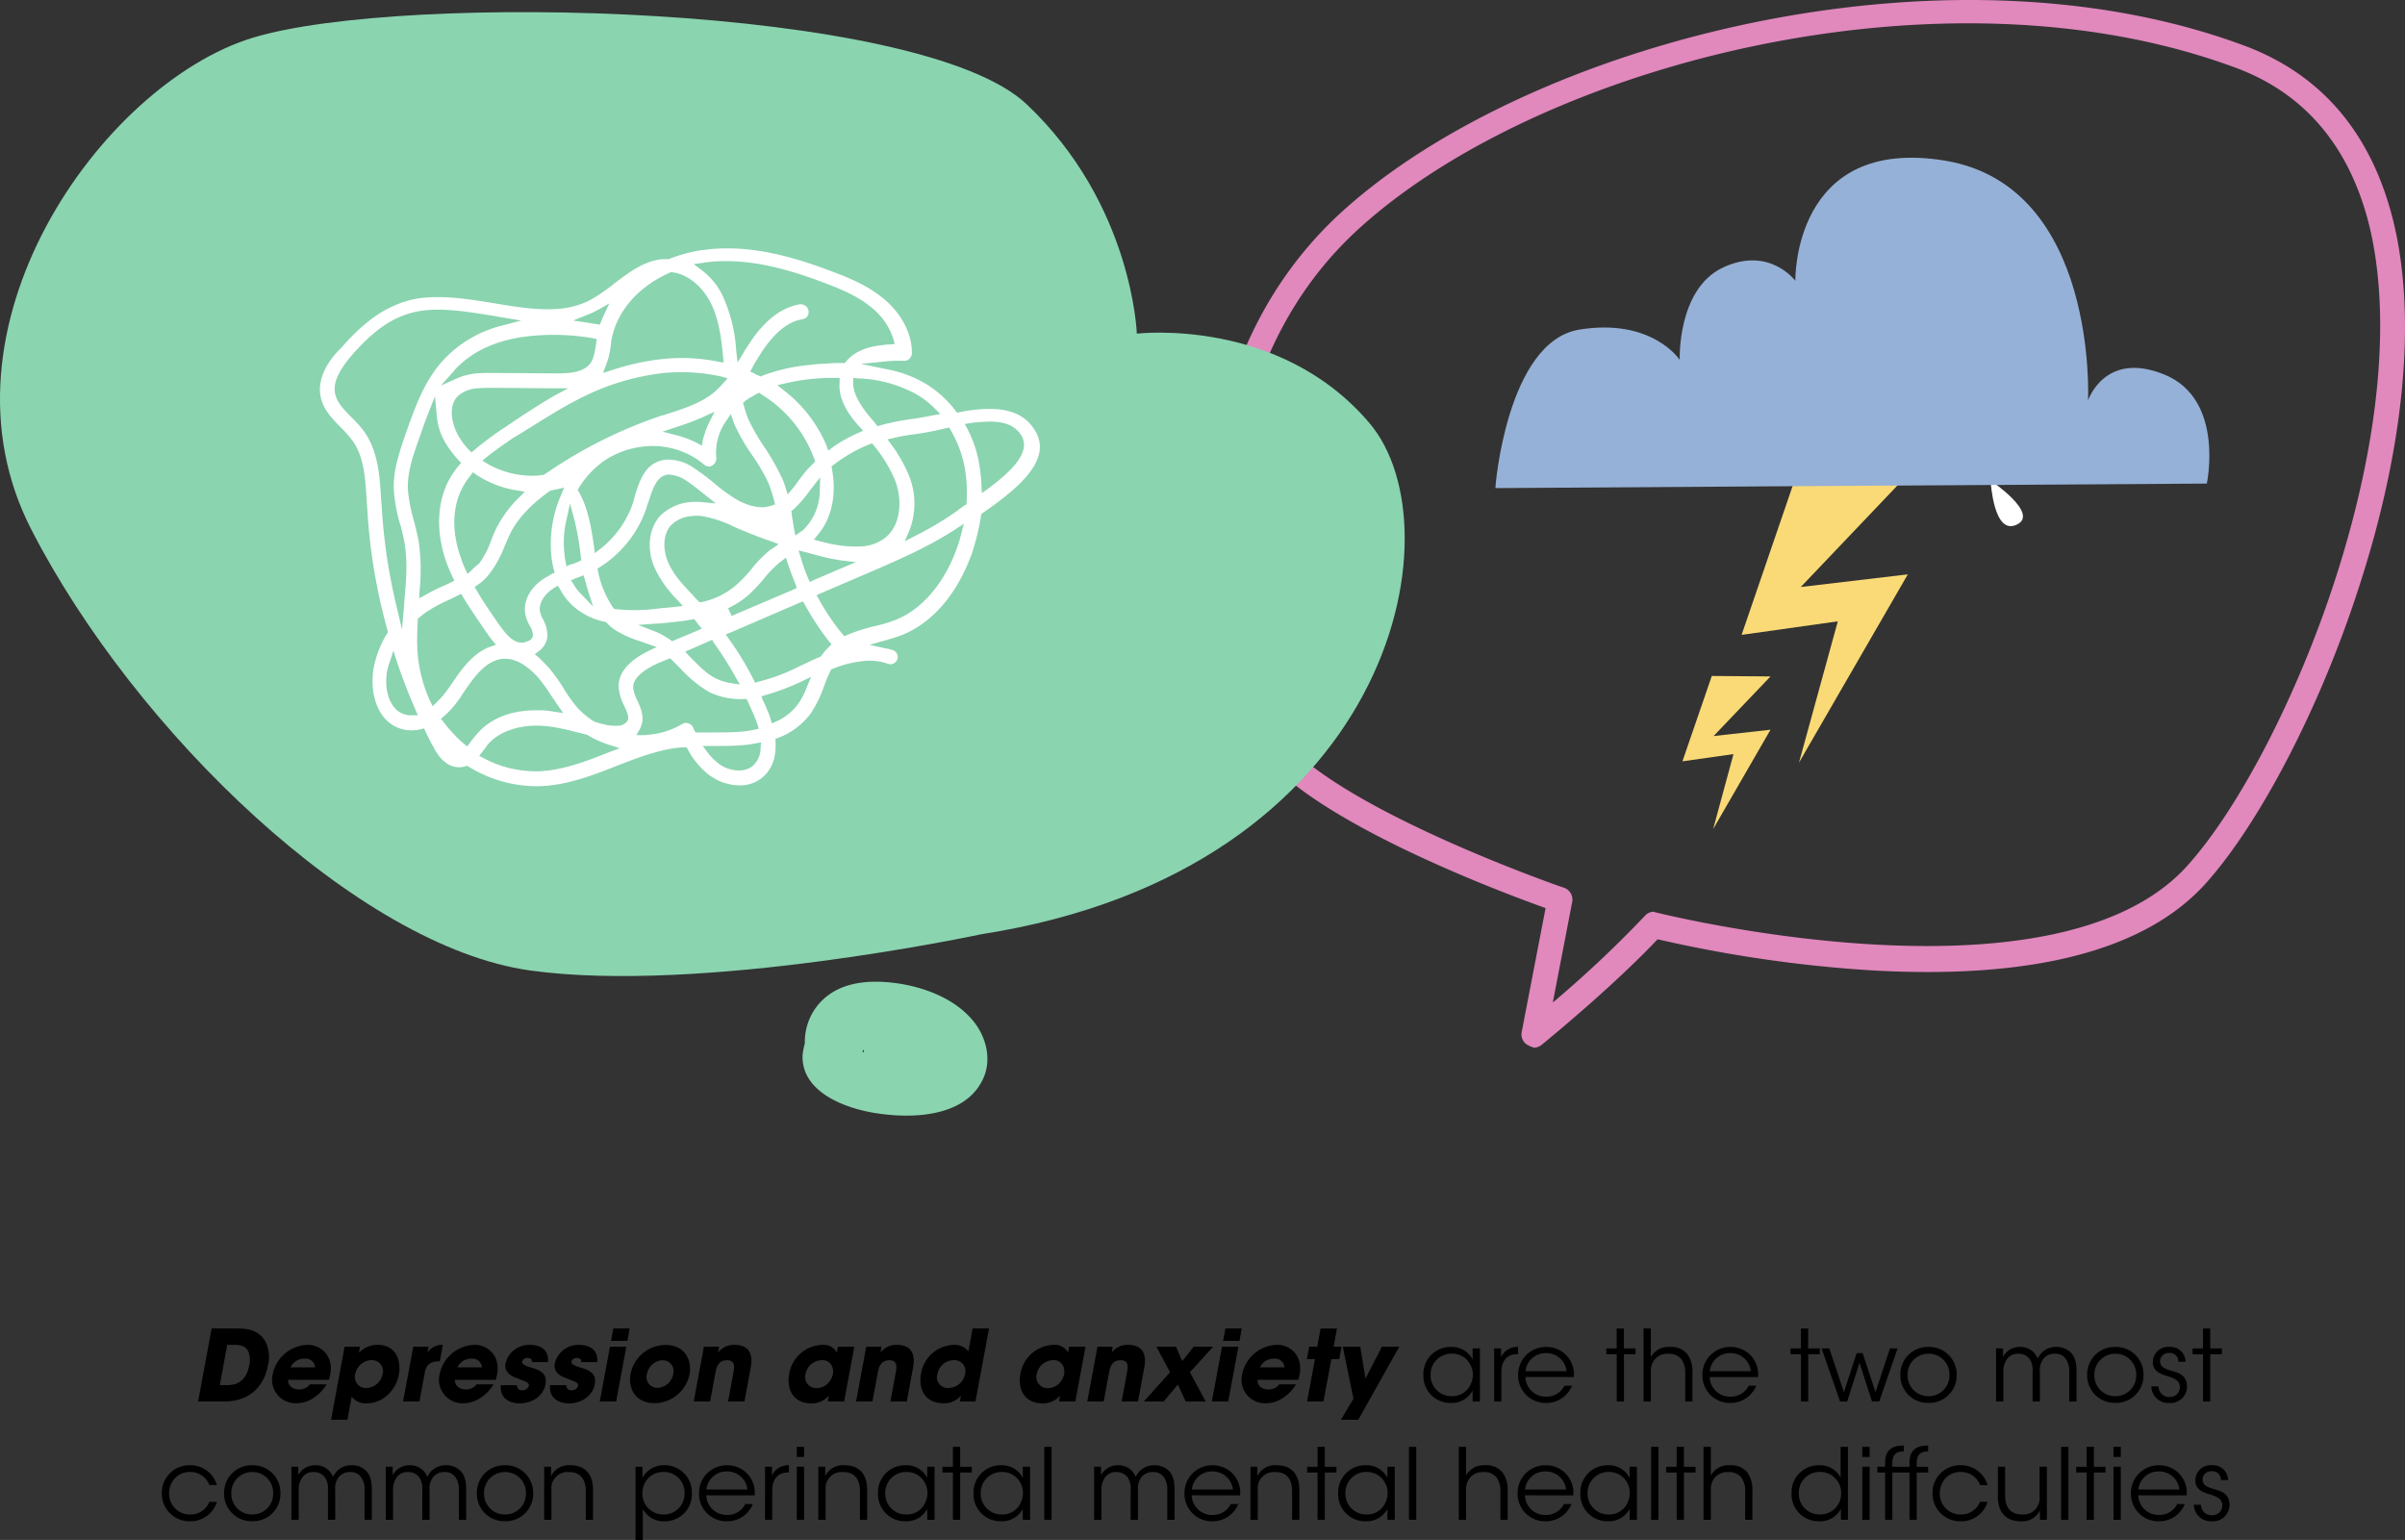 <svg xmlns="http://www.w3.org/2000/svg" width="532.478" height="340.988" viewBox="0 0 532.478 340.988">
  <rect x="0" y="0" width="532.478" height="340.988" fill="#333333" stroke="none"/>
  <g id="Group_139" data-name="Group 139" transform="translate(-8470 -4125.421)">
    <rect id="XMLID_384_" width="524.1" height="48.6" transform="translate(8474 4417.6)" fill="none"/>
    <path id="Path_1243" data-name="Path 1243" d="M1.464,0H7.123c6.14,0,9.024-3.715,9.833-8.128a7.454,7.454,0,0,0-.546-5.026c-1.551-3.015-4.785-3.015-6.6-3.015H4.457ZM7.91-12.542H9.7c1.835,0,2.535.765,2.884,1.486A5.213,5.213,0,0,1,12.8-8.063c-.415,2.294-1.682,4.436-4.763,4.436H6.271ZM30.415-4.807c.7-2.229.59-4.173-.634-5.812a5.135,5.135,0,0,0-4.239-1.923,8.128,8.128,0,0,0-7.56,6.511A5.21,5.21,0,0,0,23.227.393,6.83,6.83,0,0,0,26.875-.7a9.185,9.185,0,0,0,3.037-3.1H26.2a2.964,2.964,0,0,1-2.4,1.136c-1.42,0-2.491-.852-2.4-2.141ZM21.937-7.56A3.275,3.275,0,0,1,25-9.483a2.09,2.09,0,0,1,2.36,1.923ZM30.9,4.042h3.627L35.266,0l.2-1.093A3.782,3.782,0,0,0,38.827.415c3.452,0,6.446-2.862,7.079-6.358.524-2.819-.393-6.6-4.7-6.6a5.818,5.818,0,0,0-4.152,1.748l.24-1.333H33.889ZM42.3-6.052A3.8,3.8,0,0,1,38.7-2.972a2.491,2.491,0,0,1-1.988-.9,2.584,2.584,0,0,1-.481-2.163,3.951,3.951,0,0,1,1.267-2.207,3.625,3.625,0,0,1,2.36-.918,2.457,2.457,0,0,1,2.469,3.081ZM46.846,0h3.627l1.2-6.511c.328-1.7,1.311-2.382,3.168-2.382h.131l.677-3.649a3.8,3.8,0,0,0-3.409,1.77l.262-1.355H49.1ZM67.364-4.807c.7-2.229.59-4.173-.634-5.812a5.135,5.135,0,0,0-4.239-1.923,8.128,8.128,0,0,0-7.56,6.511A5.21,5.21,0,0,0,60.175.393,6.83,6.83,0,0,0,63.824-.7a9.186,9.186,0,0,0,3.037-3.1H63.147a2.964,2.964,0,0,1-2.4,1.136c-1.42,0-2.491-.852-2.4-2.141ZM58.886-7.56a3.275,3.275,0,0,1,3.059-1.923A2.09,2.09,0,0,1,64.3-7.56ZM78.922-8.718c.284-3.19-2.36-3.824-3.955-3.824a5.384,5.384,0,0,0-5.441,4.108c-.306,1.639.808,2.666,2.294,3.168,2.141.9,3.015,1.005,2.862,1.835a1.427,1.427,0,0,1-1.442.94,1.033,1.033,0,0,1-1.158-1.114H68.478c-.262,3.19,2.338,4.02,4.173,4.02,2.688,0,5.244-1.573,5.725-4.239.5-2.622-1.573-3.234-3.518-3.8-.918-.284-1.748-.655-1.639-1.2a1.116,1.116,0,0,1,1.18-.808c1.071,0,.983.656.961.918Zm10.9,0c.284-3.19-2.36-3.824-3.955-3.824A5.384,5.384,0,0,0,80.43-8.434c-.306,1.639.808,2.666,2.294,3.168,2.141.9,3.015,1.005,2.862,1.835a1.427,1.427,0,0,1-1.442.94,1.033,1.033,0,0,1-1.158-1.114H79.381c-.262,3.19,2.338,4.02,4.173,4.02,2.688,0,5.244-1.573,5.725-4.239.5-2.622-1.573-3.234-3.518-3.8-.918-.284-1.748-.655-1.639-1.2a1.116,1.116,0,0,1,1.18-.808c1.071,0,.983.656.961.918Zm3.059-4.7h3.627l.5-2.753H93.387ZM90.393,0h3.627l2.251-12.127H92.644Zm6.817-6.074C96.643-3.1,98.128.371,102.542.371a7.978,7.978,0,0,0,7.735-6.446c.546-2.972-.94-6.446-5.353-6.446A7.936,7.936,0,0,0,97.211-6.1Zm3.627,0a3.7,3.7,0,0,1,3.452-3.059,2.406,2.406,0,0,1,2.36,3.059,3.72,3.72,0,0,1-3.474,3.059,2.406,2.406,0,0,1-2.36-3.037ZM111.195,0h3.627l1.224-6.6c.24-1.245.743-2.535,2.535-2.535,1.617,0,1.682,1.18,1.442,2.513L118.8,0h3.627l1.4-7.582c.306-1.639.5-4.96-3.583-4.96a4.424,4.424,0,0,0-3.649,1.7l.24-1.289h-3.387Zm35.55-12.127h-3.627l-.24,1.289a3.342,3.342,0,0,0-3.277-1.7,7.658,7.658,0,0,0-7.276,6.468C131.668-2.6,133.351.415,137.2.415a4.93,4.93,0,0,0,3.911-1.726L140.867,0h3.627Zm-10.816,6.1a3.784,3.784,0,0,1,3.583-3.125,2.28,2.28,0,0,1,2.425,1.682,3.032,3.032,0,0,1,.022,1.6,4.177,4.177,0,0,1-.787,1.551,3.506,3.506,0,0,1-2.8,1.355,2.447,2.447,0,0,1-2.447-3.037ZM147.138,0h3.627l1.224-6.6c.24-1.245.743-2.535,2.535-2.535,1.617,0,1.682,1.18,1.442,2.513L154.742,0h3.627l1.4-7.582c.306-1.639.5-4.96-3.583-4.96a4.424,4.424,0,0,0-3.649,1.7l.24-1.289h-3.387ZM176.57-16.169h-3.627l-.7,3.758L172-11.1a3.832,3.832,0,0,0-3.3-1.442A7.579,7.579,0,0,0,161.515-6.1c-.677,3.649,1.2,6.489,4.873,6.489a4.844,4.844,0,0,0,3.977-1.7L170.124,0h3.452ZM165.142-6.118a3.745,3.745,0,0,1,3.649-3.037,2.461,2.461,0,0,1,1.988.852,2.436,2.436,0,0,1,.5,2.141,3.514,3.514,0,0,1-1.267,2.251,3.843,3.843,0,0,1-2.425.918,2.4,2.4,0,0,1-2.447-3.1Zm32.8-6.009h-3.627l-.24,1.289a3.342,3.342,0,0,0-3.277-1.7,7.658,7.658,0,0,0-7.276,6.468C182.863-2.6,184.545.415,188.391.415A4.93,4.93,0,0,0,192.3-1.311L192.062,0h3.627Zm-10.816,6.1a3.784,3.784,0,0,1,3.583-3.125,2.28,2.28,0,0,1,2.425,1.682,3.032,3.032,0,0,1,.022,1.6,4.177,4.177,0,0,1-.787,1.551,3.506,3.506,0,0,1-2.8,1.355,2.447,2.447,0,0,1-2.447-3.037ZM198.332,0h3.627l1.224-6.6c.24-1.245.743-2.535,2.535-2.535,1.617,0,1.682,1.18,1.442,2.513L205.936,0h3.627l1.4-7.582c.306-1.639.5-4.96-3.583-4.96a4.424,4.424,0,0,0-3.649,1.7l.24-1.289h-3.387Zm12.52,0h4.37l3.168-3.758L220.117,0h4.436l-3.5-6.489,5.135-5.637h-4.3l-2.535,3.19-1.377-3.19h-4.348l3.037,5.637ZM228.4-13.416h3.627l.5-2.753H228.9ZM225.907,0h3.627l2.251-12.127h-3.627Zm19.141-4.807c.7-2.229.59-4.173-.634-5.812a5.135,5.135,0,0,0-4.239-1.923,8.128,8.128,0,0,0-7.56,6.511A5.21,5.21,0,0,0,237.859.393,6.83,6.83,0,0,0,241.508-.7a9.186,9.186,0,0,0,3.037-3.1h-3.714a2.964,2.964,0,0,1-2.4,1.136c-1.42,0-2.491-.852-2.4-2.141ZM236.57-7.56a3.275,3.275,0,0,1,3.059-1.923,2.09,2.09,0,0,1,2.36,1.923ZM246.992,0h3.627l1.748-9.374h1.748l.5-2.753H252.87l.743-4.042h-3.627l-.743,4.042h-1.792l-.5,2.753h1.792Zm7.495,4.042h3.846L267.4-12.127h-3.846l-3.627,7.036-1.158-7.036H254.9l2.36,11.515Z" transform="translate(8512.4 4435.752)"/>
    <path id="Path_1242" data-name="Path 1242" d="M19.665-11.755H18.048v2.469a5.164,5.164,0,0,0-4.807-2.8,6,6,0,0,0-6.1,6.205,5.984,5.984,0,0,0,6.1,6.205,5.216,5.216,0,0,0,4.807-2.753V0h1.617ZM8.74-5.878a4.609,4.609,0,0,1,4.676-4.72,4.534,4.534,0,0,1,4.3,2.819A4.192,4.192,0,0,1,18.092-5.9,4.5,4.5,0,0,1,17.7-4.042,4.4,4.4,0,0,1,13.46-1.18,4.591,4.591,0,0,1,8.74-5.856ZM22.811,0h1.6V-6.4c0-2.666,1.267-4.086,3.54-4.086H28.1v-1.6a4,4,0,0,0-3.758,2.251v-1.923H22.811ZM40.444-5.419a6.109,6.109,0,0,0-1.835-5,6.157,6.157,0,0,0-4.3-1.661,6.133,6.133,0,0,0-6.184,6.227A6.071,6.071,0,0,0,34.326.328a6.151,6.151,0,0,0,3.343-.961A6.231,6.231,0,0,0,40.051-3.5H38.369a4.348,4.348,0,0,1-4.042,2.425,4.477,4.477,0,0,1-4.588-4.348ZM29.76-6.708a4.452,4.452,0,0,1,4.567-4,4.472,4.472,0,0,1,4.523,4ZM49.949,0h1.6V-10.466h2.578v-1.289H51.544v-4.414h-1.6v4.414H47.633v1.289h2.316Zm5.943,0h1.617V-6.686a3.992,3.992,0,0,1,.94-2.731,3.666,3.666,0,0,1,2.862-1.158,3.55,3.55,0,0,1,2.95,1.2,5.02,5.02,0,0,1,.852,3.1V0h1.6V-6.337a6.556,6.556,0,0,0-1.114-4.13A4.59,4.59,0,0,0,61.7-12.083a4.431,4.431,0,0,0-4.2,2.251v-6.337H55.892ZM81.238-5.419a6.109,6.109,0,0,0-1.835-5,6.157,6.157,0,0,0-4.3-1.661,6.133,6.133,0,0,0-6.184,6.227A6.071,6.071,0,0,0,75.12.328a6.151,6.151,0,0,0,3.343-.961A6.231,6.231,0,0,0,80.845-3.5H79.163A4.348,4.348,0,0,1,75.12-1.071a4.477,4.477,0,0,1-4.589-4.348ZM70.554-6.708a4.452,4.452,0,0,1,4.567-4,4.472,4.472,0,0,1,4.523,4ZM90.743,0h1.6V-10.466h2.578v-1.289H92.338v-4.414h-1.6v4.414H88.427v1.289h2.316ZM99.4,0h1.573L103.7-8.565,106.475,0h1.6l4.064-11.755h-1.682l-3.212,9.68-2.84-8.631h-1.333l-2.819,8.631-3.234-9.68h-1.7Zm13.35-5.878A6.065,6.065,0,0,0,118.973.306a6.07,6.07,0,0,0,6.249-6.184,6.088,6.088,0,0,0-6.249-6.205A6.077,6.077,0,0,0,112.746-5.9Zm1.6,0a4.582,4.582,0,0,1,4.632-4.7,4.569,4.569,0,0,1,4.632,4.7,4.569,4.569,0,0,1-4.632,4.7,4.576,4.576,0,0,1-4.632-4.676ZM133.941,0h1.617V-6.555a4.555,4.555,0,0,1,.787-2.819,2.893,2.893,0,0,1,2.491-1.2,3.031,3.031,0,0,1,2.578,1.245,4.48,4.48,0,0,1,.612,2.8V0h1.617V-6.533a4.153,4.153,0,0,1,.7-2.819,3.073,3.073,0,0,1,2.578-1.224,2.776,2.776,0,0,1,2.338.983,4.617,4.617,0,0,1,.874,3.125V0h1.617V-6.533c0-2.076-.306-3.343-1.333-4.37a4.333,4.333,0,0,0-3.168-1.18,4.424,4.424,0,0,0-3.234,1.311,5.273,5.273,0,0,0-.852,1.245,6.136,6.136,0,0,0-.765-1.224,4.149,4.149,0,0,0-3.212-1.333A4.209,4.209,0,0,0,135.47-9.9v-1.857h-1.53Zm20.168-5.878A6.065,6.065,0,0,0,160.335.306a6.07,6.07,0,0,0,6.249-6.184,6.088,6.088,0,0,0-6.249-6.205A6.077,6.077,0,0,0,154.108-5.9Zm1.6,0a4.582,4.582,0,0,1,4.632-4.7,4.569,4.569,0,0,1,4.632,4.7,4.569,4.569,0,0,1-4.632,4.7A4.576,4.576,0,0,1,155.7-5.856Zm20.189-2.928a3.33,3.33,0,0,0-3.583-3.278,3.389,3.389,0,0,0-3.671,3.365c.044,1.857,1.355,2.535,3.037,3.037,2.032.59,2.906,1.136,2.95,2.469a2.176,2.176,0,0,1-2.272,2.207,2.326,2.326,0,0,1-2.447-2.338h-1.6a3.773,3.773,0,0,0,4.02,3.671,3.656,3.656,0,0,0,3.889-3.736c-.087-2.513-1.967-2.993-3.649-3.452-1.42-.415-2.272-.874-2.316-1.988a1.86,1.86,0,0,1,2.032-1.9,1.842,1.842,0,0,1,2.01,1.945ZM179.76,0h1.6V-10.466h2.578v-1.289h-2.578v-4.414h-1.6v4.414h-2.316v1.289h2.316Z" transform="translate(8778 4435.752)"/>
    <path id="Path_1241" data-name="Path 1241" d="M11.34-3.977a4.433,4.433,0,0,1-4.261,2.8,4.568,4.568,0,0,1-4.632-4.7A4.823,4.823,0,0,1,3.78-9.264,4.464,4.464,0,0,1,7.1-10.6a4.5,4.5,0,0,1,4.261,2.906h1.661a6.1,6.1,0,0,0-5.987-4.392A6.093,6.093,0,0,0,.83-5.878,6.126,6.126,0,0,0,7.145.328a6.092,6.092,0,0,0,5.878-4.3Zm3.277-1.9A6.065,6.065,0,0,0,20.845.306a6.07,6.07,0,0,0,6.249-6.184,6.088,6.088,0,0,0-6.249-6.205A6.077,6.077,0,0,0,14.618-5.9Zm1.6,0a4.582,4.582,0,0,1,4.632-4.7,4.569,4.569,0,0,1,4.632,4.7,4.569,4.569,0,0,1-4.632,4.7,4.576,4.576,0,0,1-4.632-4.676ZM29.519,0h1.617V-6.555a4.555,4.555,0,0,1,.787-2.819,2.893,2.893,0,0,1,2.491-1.2A3.031,3.031,0,0,1,36.992-9.33a4.48,4.48,0,0,1,.612,2.8V0h1.617V-6.533a4.153,4.153,0,0,1,.7-2.819A3.073,3.073,0,0,1,42.5-10.575a2.776,2.776,0,0,1,2.338.983,4.617,4.617,0,0,1,.874,3.125V0h1.617V-6.533c0-2.076-.306-3.343-1.333-4.37a4.333,4.333,0,0,0-3.168-1.18,4.424,4.424,0,0,0-3.234,1.311,5.273,5.273,0,0,0-.852,1.245,6.136,6.136,0,0,0-.765-1.224,4.149,4.149,0,0,0-3.212-1.333A4.209,4.209,0,0,0,31.049-9.9v-1.857H29.519ZM50.408,0h1.617V-6.555a4.555,4.555,0,0,1,.787-2.819,2.893,2.893,0,0,1,2.491-1.2A3.031,3.031,0,0,1,57.881-9.33a4.48,4.48,0,0,1,.612,2.8V0h1.617V-6.533a4.153,4.153,0,0,1,.7-2.819,3.073,3.073,0,0,1,2.578-1.224,2.776,2.776,0,0,1,2.338.983A4.617,4.617,0,0,1,66.6-6.468V0h1.617V-6.533c0-2.076-.306-3.343-1.333-4.37a4.333,4.333,0,0,0-3.168-1.18,4.424,4.424,0,0,0-3.234,1.311,5.273,5.273,0,0,0-.852,1.245,6.136,6.136,0,0,0-.765-1.224,4.149,4.149,0,0,0-3.212-1.333A4.209,4.209,0,0,0,51.937-9.9v-1.857H50.408ZM70.576-5.878A6.065,6.065,0,0,0,76.8.306a6.07,6.07,0,0,0,6.249-6.184A6.088,6.088,0,0,0,76.8-12.083,6.077,6.077,0,0,0,70.576-5.9Zm1.6,0a4.582,4.582,0,0,1,4.632-4.7,4.569,4.569,0,0,1,4.632,4.7A4.569,4.569,0,0,1,76.8-1.18a4.576,4.576,0,0,1-4.632-4.676ZM85.477,0h1.617V-6.642a3.567,3.567,0,0,1,3.824-3.933c2.644-.044,3.78,1.682,3.78,4.217V0h1.6V-6.686c0-2.862-1.289-5.353-4.938-5.4a4.4,4.4,0,0,0-4.37,2.425c.022-.787.022-1.442.022-2.1h-1.53ZM105.71,4.457h1.617V-2.4A5.223,5.223,0,0,0,112.156.328a5.974,5.974,0,0,0,6.031-6.162,6,6,0,0,0-6.031-6.249,5.407,5.407,0,0,0-4.916,2.775v-2.447h-1.53ZM116.57-5.878a4.591,4.591,0,0,1-4.676,4.7,4.67,4.67,0,0,1-3.321-1.333,4.686,4.686,0,0,1-1.355-3.343,4.855,4.855,0,0,1,1.311-3.365A4.653,4.653,0,0,1,111.85-10.6a4.587,4.587,0,0,1,4.72,4.7Zm15.514.459a6.109,6.109,0,0,0-1.835-5,6.157,6.157,0,0,0-4.3-1.661,6.133,6.133,0,0,0-6.184,6.227A6.071,6.071,0,0,0,125.965.328a6.151,6.151,0,0,0,3.343-.961A6.231,6.231,0,0,0,131.69-3.5h-1.682a4.348,4.348,0,0,1-4.042,2.425,4.477,4.477,0,0,1-4.589-4.348ZM121.4-6.708a4.452,4.452,0,0,1,4.567-4,4.472,4.472,0,0,1,4.523,4ZM134.378,0h1.6V-6.4c0-2.666,1.267-4.086,3.54-4.086h.153v-1.6a4,4,0,0,0-3.758,2.251v-1.923h-1.53Zm7.036-13.918h1.617v-2.251h-1.617Zm0,13.918h1.617V-11.755h-1.617Zm4.763,0h1.617V-6.642a3.567,3.567,0,0,1,3.824-3.933c2.644-.044,3.78,1.682,3.78,4.217V0h1.6V-6.686c0-2.862-1.289-5.353-4.938-5.4a4.4,4.4,0,0,0-4.37,2.425c.022-.787.022-1.442.022-2.1h-1.53Zm25.739-11.755H170.3v2.469a5.164,5.164,0,0,0-4.807-2.8,6,6,0,0,0-6.1,6.205,5.984,5.984,0,0,0,6.1,6.205A5.216,5.216,0,0,0,170.3-2.425V0h1.617ZM160.991-5.878a4.609,4.609,0,0,1,4.676-4.72,4.534,4.534,0,0,1,4.3,2.819,4.192,4.192,0,0,1,.371,1.879,4.5,4.5,0,0,1-.393,1.857A4.4,4.4,0,0,1,165.71-1.18a4.591,4.591,0,0,1-4.72-4.676ZM175.98,0h1.6V-10.466h2.578v-1.289h-2.578v-4.414h-1.6v4.414h-2.316v1.289h2.316Zm17.087-11.755H191.45v2.469a5.164,5.164,0,0,0-4.807-2.8,6,6,0,0,0-6.1,6.205,5.984,5.984,0,0,0,6.1,6.205,5.216,5.216,0,0,0,4.807-2.753V0h1.617ZM182.142-5.878a4.609,4.609,0,0,1,4.676-4.72,4.534,4.534,0,0,1,4.3,2.819,4.192,4.192,0,0,1,.371,1.879,4.5,4.5,0,0,1-.393,1.857,4.4,4.4,0,0,1-4.239,2.862,4.591,4.591,0,0,1-4.72-4.676ZM196.213,0h1.617V-16.169h-1.617Zm11.034,0h1.617V-6.555a4.555,4.555,0,0,1,.787-2.819,2.893,2.893,0,0,1,2.491-1.2A3.031,3.031,0,0,1,214.72-9.33a4.48,4.48,0,0,1,.612,2.8V0h1.617V-6.533a4.153,4.153,0,0,1,.7-2.819,3.073,3.073,0,0,1,2.578-1.224,2.775,2.775,0,0,1,2.338.983,4.617,4.617,0,0,1,.874,3.125V0h1.617V-6.533c0-2.076-.306-3.343-1.333-4.37a4.333,4.333,0,0,0-3.168-1.18,4.424,4.424,0,0,0-3.234,1.311,5.273,5.273,0,0,0-.852,1.245,6.136,6.136,0,0,0-.765-1.224,4.149,4.149,0,0,0-3.212-1.333A4.209,4.209,0,0,0,208.777-9.9v-1.857h-1.53Zm32.316-5.419a6.109,6.109,0,0,0-1.835-5,6.157,6.157,0,0,0-4.3-1.661,6.133,6.133,0,0,0-6.184,6.227A6.071,6.071,0,0,0,233.445.328a6.151,6.151,0,0,0,3.343-.961A6.231,6.231,0,0,0,239.17-3.5h-1.682a4.348,4.348,0,0,1-4.042,2.425,4.477,4.477,0,0,1-4.589-4.348ZM228.879-6.708a4.452,4.452,0,0,1,4.567-4,4.472,4.472,0,0,1,4.523,4ZM241.858,0h1.617V-6.642a3.567,3.567,0,0,1,3.824-3.933c2.644-.044,3.78,1.682,3.78,4.217V0h1.6V-6.686c0-2.862-1.289-5.353-4.938-5.4a4.4,4.4,0,0,0-4.37,2.425c.022-.787.022-1.442.022-2.1h-1.53Zm14.858,0h1.6V-10.466h2.578v-1.289h-2.578v-4.414h-1.6v4.414H254.4v1.289h2.316ZM273.8-11.755h-1.617v2.469a5.164,5.164,0,0,0-4.807-2.8,6,6,0,0,0-6.1,6.205,5.984,5.984,0,0,0,6.1,6.205,5.216,5.216,0,0,0,4.807-2.753V0H273.8ZM262.877-5.878a4.609,4.609,0,0,1,4.676-4.72,4.534,4.534,0,0,1,4.3,2.819,4.192,4.192,0,0,1,.371,1.879,4.5,4.5,0,0,1-.393,1.857A4.4,4.4,0,0,1,267.6-1.18a4.591,4.591,0,0,1-4.72-4.676ZM276.949,0h1.617V-16.169h-1.617Zm11.034,0H289.6V-6.686a3.992,3.992,0,0,1,.94-2.731,3.667,3.667,0,0,1,2.862-1.158,3.55,3.55,0,0,1,2.95,1.2,5.02,5.02,0,0,1,.852,3.1V0h1.6V-6.337a6.556,6.556,0,0,0-1.114-4.13,4.59,4.59,0,0,0-3.889-1.617,4.431,4.431,0,0,0-4.2,2.251v-6.337h-1.617Zm25.346-5.419a6.109,6.109,0,0,0-1.835-5,6.157,6.157,0,0,0-4.3-1.661,6.133,6.133,0,0,0-6.184,6.227A6.071,6.071,0,0,0,307.211.328a6.151,6.151,0,0,0,3.343-.961A6.231,6.231,0,0,0,312.936-3.5h-1.682a4.348,4.348,0,0,1-4.042,2.425,4.477,4.477,0,0,1-4.589-4.348ZM302.644-6.708a4.452,4.452,0,0,1,4.567-4,4.472,4.472,0,0,1,4.523,4Zm24.778-5.047h-1.617v2.469a5.164,5.164,0,0,0-4.807-2.8,6,6,0,0,0-6.1,6.205A5.984,5.984,0,0,0,321,.328a5.216,5.216,0,0,0,4.807-2.753V0h1.617ZM316.5-5.878a4.609,4.609,0,0,1,4.676-4.72,4.534,4.534,0,0,1,4.3,2.819,4.192,4.192,0,0,1,.371,1.879,4.5,4.5,0,0,1-.393,1.857,4.4,4.4,0,0,1-4.239,2.862,4.591,4.591,0,0,1-4.72-4.676ZM330.569,0h1.617V-16.169h-1.617Zm5.659,0h1.6V-10.466H340.4v-1.289h-2.578v-4.414h-1.6v4.414h-2.316v1.289h2.316Zm5.943,0h1.617V-6.686a3.992,3.992,0,0,1,.94-2.731,3.667,3.667,0,0,1,2.862-1.158,3.55,3.55,0,0,1,2.95,1.2,5.02,5.02,0,0,1,.852,3.1V0h1.6V-6.337a6.556,6.556,0,0,0-1.114-4.13,4.59,4.59,0,0,0-3.889-1.617,4.431,4.431,0,0,0-4.2,2.251v-6.337h-1.617Zm31.967-16.169h-1.617v6.8a5.173,5.173,0,0,0-4.807-2.709A5.962,5.962,0,0,0,361.661-5.9,5.986,5.986,0,0,0,367.736.328a5.2,5.2,0,0,0,4.851-2.753V0h1.551ZM363.256-5.9a4.6,4.6,0,0,1,4.7-4.7,4.6,4.6,0,0,1,3.321,1.355,4.511,4.511,0,0,1,1.355,3.3,4.611,4.611,0,0,1-1.311,3.387,4.667,4.667,0,0,1-3.343,1.377,4.582,4.582,0,0,1-4.72-4.7Zm14.071-8.019h1.617v-2.251h-1.617Zm0,13.918h1.617V-11.755h-1.617Zm5.047,0h1.6V-10.466H386.5v-1.289H383.97v-.808c0-2.556,1.726-2.556,2.535-2.6v-1.289c-1.267,0-4.13.109-4.13,3.736v.961h-1.726v1.289h1.726Zm5.4,0h1.6V-10.466H391.9v-1.289h-2.535v-.808c0-2.556,1.726-2.556,2.535-2.6v-1.289c-1.267,0-4.13.109-4.13,3.736v.961h-1.726v1.289h1.726Zm15.6-3.977a4.433,4.433,0,0,1-4.261,2.8,4.568,4.568,0,0,1-4.632-4.7,4.823,4.823,0,0,1,1.333-3.387,4.464,4.464,0,0,1,3.321-1.333,4.5,4.5,0,0,1,4.261,2.906h1.661a6.1,6.1,0,0,0-5.987-4.392,6.093,6.093,0,0,0-6.205,6.205A6.126,6.126,0,0,0,399.178.328a6.092,6.092,0,0,0,5.878-4.3Zm14.814-7.779H416.57v6.642a3.573,3.573,0,0,1-3.846,3.933c-2.644.022-3.78-1.682-3.78-4.217v-6.358h-1.6v6.664c0,2.862,1.289,5.353,4.96,5.419A4.383,4.383,0,0,0,416.658-2.1V0h1.53ZM421.334,0h1.617V-16.169h-1.617Zm5.659,0h1.6V-10.466h2.578v-1.289h-2.578v-4.414h-1.6v4.414h-2.316v1.289h2.316Zm5.943-13.918h1.617v-2.251h-1.617Zm0,13.918h1.617V-11.755h-1.617Zm16.191-5.419a6.109,6.109,0,0,0-1.835-5,6.157,6.157,0,0,0-4.3-1.661A6.133,6.133,0,0,0,436.8-5.856,6.071,6.071,0,0,0,443.009.328a6.151,6.151,0,0,0,3.343-.961A6.231,6.231,0,0,0,448.734-3.5h-1.682a4.348,4.348,0,0,1-4.042,2.425,4.477,4.477,0,0,1-4.589-4.348ZM438.442-6.708a4.452,4.452,0,0,1,4.567-4,4.472,4.472,0,0,1,4.523,4Zm19.862-2.1a3.33,3.33,0,0,0-3.583-3.278,3.389,3.389,0,0,0-3.671,3.365c.044,1.857,1.355,2.535,3.037,3.037,2.032.59,2.906,1.136,2.95,2.469a2.176,2.176,0,0,1-2.272,2.207,2.326,2.326,0,0,1-2.447-2.338h-1.6a3.773,3.773,0,0,0,4.02,3.671,3.656,3.656,0,0,0,3.889-3.736c-.087-2.513-1.966-2.993-3.649-3.452-1.42-.415-2.272-.874-2.316-1.988a1.86,1.86,0,0,1,2.032-1.9,1.842,1.842,0,0,1,2.01,1.945Z" transform="translate(8505 4461.952)"/>
    <g id="XMLID_2087_" transform="translate(8428.199 4519)">
      <g id="XMLID_2140_">
        <g id="XMLID_2151_">
          <path id="XMLID_2152_" d="M380-162.2a2.689,2.689,0,0,1-1.3-2.8l5.3-27.5c-9.5-3.4-45.7-17-60.1-31.3-9.2-9-15.3-30.7-14.8-52.6.3-16.3,4.6-47.2,29.6-70.1,41-37.5,133.3-61.9,200.2-36.9,17,6.4,28,19.4,32.8,38.8,5.2,21.3,2.5,50.2-7.8,81.6-8.5,26.2-21.8,51.7-33.7,65-13.3,14.8-38.1,21.3-73.8,19.3a291.055,291.055,0,0,1-47.6-6.9c-10.2,10.8-25.1,22.9-25.7,23.4a2.716,2.716,0,0,1-1.7.6A8.428,8.428,0,0,1,380-162.2Zm28.6-29.3c.5.1,29.6,7.4,59.9,7.4,22.3,0,45.2-4,57.6-17.8,11.5-12.8,24.3-37.5,32.6-63,9.9-30.4,12.6-58.3,7.7-78.6-4.3-17.5-14.2-29.3-29.4-35-65.1-24.3-154.8-.7-194.6,35.8-23.5,21.6-27.5,50.8-27.8,66.2-.4,22.9,6.3,41.9,13.2,48.7,15.5,15.3,59.9,30.7,60.3,30.8a2.777,2.777,0,0,1,1.8,3.1l-4.3,22.3A251.013,251.013,0,0,0,406-190.8a2.665,2.665,0,0,1,2-.9A1.421,1.421,0,0,0,408.6-191.5Z" fill="#e188bd"/>
        </g>
        <g id="XMLID_2149_">
          <path id="XMLID_2150_" d="M482.5-287.2c.1.5.7,12.2,5.8,9.8C493.5-279.8,482.5-287.2,482.5-287.2Z" fill="#fff"/>
        </g>
        <g id="XMLID_2141_">
          <g id="XMLID_2147_">
            <path id="XMLID_2148_" d="M439.7-288.9,427.4-253l21.3-3-8.6,31.3,24.1-41.7-23.7,2.8,23.8-25Z" fill="#fada76"/>
          </g>
          <g id="XMLID_2145_">
            <path id="XMLID_2146_" d="M420.8-243.9,414.3-225l11.3-1.6L421.1-210l12.7-22-12.6,1.4,12.6-13.2Z" fill="#fada76"/>
          </g>
          <g id="XMLID_2142_">
            <g id="XMLID_2143_">
              <path id="XMLID_2144_" d="M391.5-320.6c16.1-2.6,22.2,6.7,22.2,6.7s-.6-15.8,9.7-20.5c10.2-4.7,15.9,3,15.9,3s-.7-32.2,33.2-26.6c33.9,5.7,31.6,53.1,31.6,53.1s3.7-11.2,17-5.7,9.3,24.1,9.3,24.1l-157.5,1C372.8-285.5,375.4-318,391.5-320.6Z" fill="#96b1d7"/>
            </g>
          </g>
        </g>
      </g>
      <g id="XMLID_2088_">
        <g id="XMLID_2096_">
          <g id="XMLID_2138_">
            <path id="XMLID_2139_" d="M259-186.7s-62,13.3-99.9,8S71.8-231.5,48.8-276.2c-23.1-44.6,15.6-98.8,48.9-109s147.9-7.5,171.4,14.7,24.4,50.8,24.4,50.8,31.5-3.8,51.5,19.8C365-276.4,350.1-200.9,259-186.7Z" fill="#8ad4b0"/>
          </g>
          <g id="XMLID_2097_">
            <g id="XMLID_2098_">
              <path id="XMLID_2099_" d="M112.8-305.7c.6,2.9,2.7,5,4.5,6.8a29.1,29.1,0,0,1,2.4,2.7c2.8,3.7,3,8.8,3.3,13.8l.1,1.2a126.688,126.688,0,0,0,4.5,27.2l.1.4-.2.3a22.761,22.761,0,0,0-2.9,7.3c-1.1,5.5.6,12.2,6,13.8a7.687,7.687,0,0,0,3,.3,6.753,6.753,0,0,0,1.4-.2l.7-.2.3.7c.6,1.2,1.1,2.3,1.7,3.3.6,1.2,2.4,4.5,5.5,4.6h.6a3.553,3.553,0,0,0,1-.2l.4-.1.4.2a28.685,28.685,0,0,0,15.9,4.3c.5,0,1-.1,1.5-.1,5.3-.5,10.3-2.4,15.1-4.3,4.4-1.7,8.5-3.3,12.9-4,.5-.1,1.1-.1,1.7-.2h1.1l.3.5a17.44,17.44,0,0,0,4.8,5.7,11.412,11.412,0,0,0,7.5,2.2,7.664,7.664,0,0,0,4.4-1.9c2-1.8,2.9-4.4,2.7-7.7v-.7l.6-.2a16,16,0,0,0,7.2-5.4,26.93,26.93,0,0,0,2.9-5.9,34.678,34.678,0,0,1,1.5-3.6l.2-.3.3-.1a24.4,24.4,0,0,1,6.7-1.7,12.471,12.471,0,0,1,5.5.6,1.483,1.483,0,0,0,.7.1,1.77,1.77,0,0,0,1.4-1.1,1.672,1.672,0,0,0-.1-1.2,1.419,1.419,0,0,0-.9-.8,7.491,7.491,0,0,0-1.6-.4l-3.6-.8,3.6-1c1-.3,2.4-.7,3.7-1.2,9.2-3.8,13.6-13,15.4-18.1a50.07,50.07,0,0,0,2-8.3l.1-.4.3-.2c8.4-5.8,15.6-12.1,11.4-18.5-2.3-3.6-6.3-5-12.6-4.4a35.472,35.472,0,0,0-4,.6l-.5.1-.3-.4a24.752,24.752,0,0,0-6.3-5.8,26.215,26.215,0,0,0-8.9-3.4l-5.8-1.2,5.9-.6h.1c1.1-.1,2.3-.1,3.6-.1h.2a1.389,1.389,0,0,0,1-.5,1.656,1.656,0,0,0,.5-1.2c0-4.3-2.2-8.6-6.1-11.9-3.5-3-7.7-4.7-11.4-6.1-7.4-2.8-17.2-6-27.2-5-.8.1-1.7.2-2.5.3a35.826,35.826,0,0,0-6.4,1.8l-.2.1h-1.4c-4.2.4-7.5,3-10.7,5.4a37.019,37.019,0,0,1-5.4,3.7,18.5,18.5,0,0,1-6.9,1.9c-4.5.4-9.2-.4-14.1-1.2-5-.8-10.2-1.7-15.3-1.3a20.781,20.781,0,0,0-6.3,1.5c-5.4,2.1-9.5,6.3-12.5,9.7C114.9-314.2,111.9-310.1,112.8-305.7Zm60.2-13,.9.2-.1.9v.1c-.3,1.7-.5,3.4-1.4,4.5s-2.4,1.8-4.8,2a24.441,24.441,0,0,1-2.9.1l-14-.1c-1,0-2.2,0-3.4.1a14.482,14.482,0,0,0-4.1,1l-3.8,1.7,2.8-3.1.1-.1c.1-.1.1-.2.2-.3,4-4.3,9.7-6.8,17-7.5A51.238,51.238,0,0,1,173-318.7Zm-34.5,17a13.694,13.694,0,0,0,2,6.3,24.008,24.008,0,0,0,2.8,3.7l.6.6-.5.6a19.524,19.524,0,0,0-2.6,4c-2.3,5-2.4,11.2-.1,17.6.3.9.8,1.9,1.3,3.1l.4.8-.8.4c-.5.3-1.1.5-1.7.8a33.653,33.653,0,0,0-3.8,1.9l-1.5.8.1-1.7a44.519,44.519,0,0,0-.2-10.9c-.3-1.6-.7-3.2-1.1-4.7a34.829,34.829,0,0,1-1.3-6.9c-.1-3.7,1.1-7.3,2.4-10.9.6-1.7,1.3-3.8,2.1-5.8l1.5-3.8Zm19.7,44.5a8.488,8.488,0,0,0,.9,2.2,4.282,4.282,0,0,1,.7,2.1,1.551,1.551,0,0,1-.7,1.1,5.783,5.783,0,0,1-1.4.5,5.283,5.283,0,0,1-1.3-.1c-1.7-.6-3-2.3-4.4-4.3-1.5-2.2-3.2-4.6-4.7-7.2l-.4-.7.7-.5a11.179,11.179,0,0,0,2.7-2.6,24.225,24.225,0,0,0,3.2-5.9c.5-1.1.9-2.1,1.4-3.1,2.2-4.2,6-7.3,8.7-9.2l.2-.1h.2c.3-.1.5-.1.8-.2h.1l1.8-.4-.7,1.7a27.1,27.1,0,0,0-2.1,13.7,25.582,25.582,0,0,0,.5,2.7l.2.7-.6.3c-.4.2-.8.5-1.2.7C159.7-264.1,157.3-260.7,158.2-257.2ZM231.3-300c.2.2.3.4.5.6l.3.3.8.9-1.1.5a31.207,31.207,0,0,0-5.7,3.2l-.9.7-.4-1.1a30.038,30.038,0,0,0-9.4-12.2l-1.5-1.2,1.8-.4a45.686,45.686,0,0,1,6.1-1c1.1-.1,2.3-.2,3.7-.2h2.2v1C227.3-304.9,230.2-301.3,231.3-300Zm3,4.8.6-.2.4.5a30.675,30.675,0,0,1,4.6,7.5c1.7,4.2,1.5,9.9-2,12.8a9.362,9.362,0,0,1-5.2,2,26.722,26.722,0,0,1-8.4-.9c-.2,0-.3-.1-.5-.1-.1,0-.3-.1-.4-.1l-1.4-.4.9-1.1c2.9-3.4,4.1-8.5,3.2-13.9,0-.2-.1-.5-.1-.7l-.1-.5.4-.3A33.32,33.32,0,0,1,234.3-295.2Zm-3,26.1-3.1,1.3-6.3,2.7-.8.4-.4-.9a39.021,39.021,0,0,1-1.6-4.5l-.5-1.6,1.6.4.4.1c1,.3,1.9.5,2.9.8a44.7,44.7,0,0,0,4.5.9ZM217.9-275l-.3-1.5c-.1-.6-.2-1.3-.3-1.9v-.1a6.752,6.752,0,0,1-.2-1.4l-.1-.5.4-.3a26.069,26.069,0,0,0,3.8-4.4l.4-.5,1.8-2.3-.1,2.9a12.126,12.126,0,0,1-3.5,8.6,2.651,2.651,0,0,1-.6.5Zm-1.7-9.1-.5-1.6a15.714,15.714,0,0,0-.9-2.3,51.913,51.913,0,0,0-3.7-6.5,43.7,43.7,0,0,1-3.4-5.8,18,18,0,0,1-1.2-3.5l-.2-.6.5-.4a10.985,10.985,0,0,1,1.4-.9c.4-.2.8-.5,1.2-.7l.5-.2.4.3a27.925,27.925,0,0,1,11.8,14.4l.2.5-.4.4c-.6.6-1.2,1.2-1.7,1.8-.6.7-1.1,1.4-1.7,2.2a19.224,19.224,0,0,1-1.3,1.7Zm2,20.7-.8.4-13.6,5.8-.8-1.7a20.451,20.451,0,0,0,4.5-2.9,38.216,38.216,0,0,0,3.4-3.6,25.377,25.377,0,0,1,3.6-3.7c.1-.1.2-.1.3-.2l1-.8.4,1.2c.5,1.6,1.1,3.1,1.7,4.6Zm-20.9,3.1-.6.1-.4-.4a11.983,11.983,0,0,1-1.1-1.2c-2.1-2.2-4.1-4.3-5.3-6.9-1.2-2.5-1.6-6.2.4-8.5a7.164,7.164,0,0,1,4.6-2.1,8.844,8.844,0,0,1,2.3,0,25.424,25.424,0,0,1,7.2,2.4l.9.4c2.2.9,4.6,1.9,7.3,2.8l1.6.6-1.4,1-.2.1c-.1.1-.2.1-.3.2a27.148,27.148,0,0,0-4.1,4.2,31.253,31.253,0,0,1-3,3.2A16.938,16.938,0,0,1,197.3-260.3Zm2.5,9a77.1,77.1,0,0,1,4.9,7.7l.9,1.6-1.8-.3a12.22,12.22,0,0,1-3.4-1c-2.1-1-3.8-2.8-5.6-4.6l-.3-.3-.1-.1-.9-1,1.2-.5,4.1-1.8.7-.3Zm-8.7-.5-.5.2-.4-.3a14,14,0,0,0-1.6-1,11.389,11.389,0,0,0-1.9-.9l-3.6-1.4,3.9-.3h.6l1.1-.1c1.9-.2,4.1-.4,6.3-.8l.5-.1.3.4a5.548,5.548,0,0,1,.6.8l.8.9-1.1.5Zm-13-6.9-.4-.1-.2-.3a22.149,22.149,0,0,1-3.3-8l-.1-.6.5-.3A24.868,24.868,0,0,0,185-281.3a5.639,5.639,0,0,1,.4-1.2c.8-2.5,1.6-5.1,3.5-5.8.2-.1.5-.1.7-.2a7.408,7.408,0,0,1,4.2,1.4c1.4.9,2.7,2,4.1,3.1h0l2.4,1.9-3.1-.3a11.294,11.294,0,0,0-2.6,0,10.793,10.793,0,0,0-6.7,3.1c-2.6,3-3,7.7-.9,12a25.7,25.7,0,0,0,4.8,6.6l1.2,1.3-1.8.2c-.9.1-1.9.2-3.1.3l-.8.1A40.5,40.5,0,0,1,178.1-258.7Zm-4.6-12.4-.2-1.6c-.6-4.1-1.3-8.3-3.3-11.9l-.3-.5.3-.5a19.956,19.956,0,0,1,5.8-6.1,19.263,19.263,0,0,1,8.5-3,17.678,17.678,0,0,1,13.4,4,1.746,1.746,0,0,0,1.2.4,1.421,1.421,0,0,0,.6-.2,1.8,1.8,0,0,0,.9-1.6,12.189,12.189,0,0,1,2.2-8.3l1-1.5.6,1.7a6.119,6.119,0,0,0,.5,1.2,43.406,43.406,0,0,0,3.7,6.3,40.692,40.692,0,0,1,3.5,6,31.367,31.367,0,0,1,1.3,4l.2.8-.8.3c-.4.1-.9.2-1.3.3-2.9.3-5.7-1.2-7.1-2.1a39.81,39.81,0,0,1-4.3-3.2,50.444,50.444,0,0,0-4.4-3.3,9.921,9.921,0,0,0-6.2-1.9,7.974,7.974,0,0,0-1.5.3c-3.5,1.2-4.5,4.8-5.5,7.9v.1c-.1.4-.2.7-.3,1.1a21.809,21.809,0,0,1-7.2,10.3Zm-3.2-34.3a53.572,53.572,0,0,1,18.6-5.6,40.4,40.4,0,0,1,12.6.8l1.4.4-1,1.1a18.858,18.858,0,0,1-2,2c-2.8,2.3-6.4,3.5-10.1,4.7h-.1a9.829,9.829,0,0,1-1.6.5,102.643,102.643,0,0,0-24.6,12.2c-.4.3-.8.5-1.2.8l-.2.1h-.2a1.268,1.268,0,0,0-.6.1,20.014,20.014,0,0,1-11.6-2.6l-1.1-.7,1-.8c1.9-1.5,3.9-2.9,5.8-4.2C160.3-299.5,165.1-302.8,170.3-305.4Zm-5.7-.6c-3.8,2.2-7.4,4.6-10.8,6.9a71.6,71.6,0,0,0-6.9,5.1l-.7.6-.6-.6a14.8,14.8,0,0,1-2.2-2.9c-1.6-2.7-2.4-6.7-.3-8.9a7,7,0,0,1,4.6-1.8c1-.1,2.1-.1,3.1-.1l13.4.1h3.4Zm26.9,7a57.741,57.741,0,0,0,6.1-2.3l2.4-1.1-1.2,2.4a20.315,20.315,0,0,0-1.4,3.9l-.2,1.2-1.1-.6a22.018,22.018,0,0,0-4.5-1.7l-3.1-.8Zm-18.4,39.7-2.8-2.9a9.509,9.509,0,0,1-1.5-2l-.6-.9,1-.4a6.884,6.884,0,0,1,.8-.3l1-.4.3,1,.6,2.1Zm-5.9-8.9-.2-1.1a7.719,7.719,0,0,1-.2-1.5,21.65,21.65,0,0,1,.4-7.6l.8-3.7,1,3.7a62.1,62.1,0,0,1,1.3,7.3l.1.6v.3l.1.7-.7.3a6.394,6.394,0,0,1-1.6.6Zm-21,.9-.9.8-.5-1.1a17.847,17.847,0,0,1-.9-2.3c-1.2-3.2-2.7-9.4,0-15.1a15.149,15.149,0,0,1,2.1-3.3l.5-.7.7.5a22.578,22.578,0,0,0,9,3.5l1.8.3-1.3,1.3a26.041,26.041,0,0,0-4.7,6.2,25.183,25.183,0,0,0-1.5,3.4,18.985,18.985,0,0,1-2.7,5.1A10.7,10.7,0,0,0,146.2-267.3Zm30.5-59.1-1.2,2.6a14.675,14.675,0,0,0-.6,1.4l-.3.7-.7-.1-1.8-.3-3.4-.5,3.2-1.3a14.17,14.17,0,0,0,1.8-.8c.1-.1.2-.1.3-.2.1,0,.2-.1.3-.1Zm22.3-.4c2,3.8,2.5,8.1,2.9,12.3l.1,1.2-1.2-.2a40.367,40.367,0,0,0-12.1-.6,53.937,53.937,0,0,0-11.5,2.5l-1.9.6.7-1.8a16.318,16.318,0,0,0,1-4.1v-.1c.1-.5.1-.9.2-1.4,1.2-6.3,5.9-11.7,12.9-14.8l.2-.1h.3C194.6-332.8,197.6-329.5,199-326.8Zm30.1,13.3-.3.3h-.4c-1,0-2.1,0-3.2.1-1.4.1-2.7.1-3.8.3a40.061,40.061,0,0,0-10.8,2.4l-.4.2-.4-.2c-.2-.1-.5-.2-.7-.3l-.3-.2-.9-.4.5-.9.1-.2.2-.4h0c.5-.9,1.1-1.8,1.6-2.6,2.9-4.5,6-7,9.2-7.5a1.554,1.554,0,0,0,1.3-1.9,1.752,1.752,0,0,0-1.8-1.4h-.1q-6.3,1.05-11.4,9c-.3.4-.5.8-.8,1.2l-.2.4-1.4,2.3-.3-2.7a33.809,33.809,0,0,0-3.1-12.3,15.416,15.416,0,0,0-4.6-5.5l-1.7-1.3,2.2-.3c.5-.1.9-.1,1.4-.2,9.4-.9,18.6,2.1,25.7,4.8,3.4,1.3,7.3,2.9,10.4,5.6a14.512,14.512,0,0,1,4.5,6.7l.3,1.1-1.2.1a4.1,4.1,0,0,0-1.1.1C233.7-316.9,230.8-315.6,229.1-313.5ZM250-301.9l-1.7.3c-1.5.3-3.1.6-4.6.8a54.19,54.19,0,0,0-7,1.4l-.6.2-.4-.5c-.6-.8-1.3-1.5-1.9-2.3-2.2-2.8-3.2-5.1-3.1-7v-.9l.9.1a28.667,28.667,0,0,1,13.4,3.7,20.558,20.558,0,0,1,3.7,2.9Zm5.4,2.2,1.3-.2a13.664,13.664,0,0,1,1.9-.2c3.3-.3,7.3-.3,9.3,2.9,2.4,3.8-2.6,8.3-7.3,11.8l-1.4,1-.1-1.7a36.773,36.773,0,0,0-.7-5.8,26.82,26.82,0,0,0-2.4-6.7Zm0,18c-.7.5-1.3.9-1.9,1.4a72.962,72.962,0,0,1-9.1,5.4l-2.3,1.2,1-2.3a16.513,16.513,0,0,0-.1-12.4,32.409,32.409,0,0,0-3.9-6.8l-.8-1.1,1.4-.3a37.28,37.28,0,0,1,4.4-.8,58.945,58.945,0,0,0,6.4-1.2l.9-.2.6-.1.3.6a25.912,25.912,0,0,1,2.9,7.3,31.372,31.372,0,0,1,.6,8.7v.4Zm-27.1,28.5a49.532,49.532,0,0,1-5.2-7.7l-.5-.9.9-.4,9.8-4.2c6.7-2.9,13.6-5.8,19.9-9.9l2-1.3-.6,2.3a27.587,27.587,0,0,1-.8,2.7c-2.7,7.9-7.7,13.8-13.5,16.2a32.716,32.716,0,0,1-5,1.5,40.561,40.561,0,0,0-5.9,1.9l-.6.3Zm-17.9,13.8,1-.3a50.972,50.972,0,0,0,7.9-3l2.1-1-.9,2.1a16.018,16.018,0,0,1-2,3.9,12.147,12.147,0,0,1-4.9,3.9l-.9.4-.3-1a10.662,10.662,0,0,0-.7-1.9,21.4,21.4,0,0,0-1-2.2Zm-1.4-3-.3-.6a66.423,66.423,0,0,0-5.6-9.2l-.6-.9,1-.4,15.3-6.6.8-.3.4.7a58.1,58.1,0,0,0,5.4,8.2l.5.6-.6.6-.3.3a10.1,10.1,0,0,0-1.3,1.6l-.2.2-.2.1c-1.7.7-3.3,1.5-4.8,2.2a42.244,42.244,0,0,1-8.9,3.3Zm-11.6,14h2.1c2.3,0,4.6,0,7-.2h0a25.125,25.125,0,0,0,2.7-.4l1.1-.2-.1,1.2a5.4,5.4,0,0,1-1.6,3.9A4.707,4.707,0,0,1,206-223a7.319,7.319,0,0,1-5.2-1.6,11.448,11.448,0,0,1-2.2-2.2Zm-14.7-2.4.8-1.4c.1-.2.2-.3.2-.5.9-2.2-.1-4.2-.8-5.8a8.539,8.539,0,0,1-.9-2.7c-.2-2.5,3.1-4.5,5.9-5.7l1.7-.7.6-.2.4.4,1.9,1.9a27.012,27.012,0,0,0,6.4,5.2,15.929,15.929,0,0,0,7.6,1.5h.6l.3.6c.5,1.1,1,2.2,1.5,3.4.2.5.4,1,.6,1.6l.3,1-1,.2a21.655,21.655,0,0,1-2.5.4h0c-2.2.2-4.4.2-6.7.2h-3.8l-.3-.5-.1-.2-.2-.5a1.589,1.589,0,0,0-1-.8,1.268,1.268,0,0,0-.6-.1,1.854,1.854,0,0,0-.7.2,17.025,17.025,0,0,1-7.4,2.4c-.3,0-.7.1-1.1.1Zm-4-2.1a9.115,9.115,0,0,1-3.2-.3,12.092,12.092,0,0,1-1.8-.5l-.3-.1h-.1l-.1-.1a18.8,18.8,0,0,1-3.4-2.8,31.719,31.719,0,0,1-3.3-4.6,40.244,40.244,0,0,0-3-4.2c-.8-.9-1.6-1.7-2.4-2.5l-.9-.7.9-.7a4.539,4.539,0,0,0,1.9-3.3,7.659,7.659,0,0,0-1-3.8,5.85,5.85,0,0,1-.6-1.5c-.5-2,1.1-4.1,2.8-5.2.1-.1.2-.1.3-.2l.8-.5.5.8a13.364,13.364,0,0,0,3.1,3.9,14.955,14.955,0,0,0,6.8,3.3l.3.1.2.2a10.038,10.038,0,0,0,2.6,2,23.685,23.685,0,0,0,4.7,2c.6.2,1.1.4,1.7.6l2,.7-1.9.9c-4.6,2.3-6.8,5.1-6.5,8.3a11.3,11.3,0,0,0,1.2,3.8c.6,1.3,1.1,2.4.8,3.2A2.391,2.391,0,0,1,178.7-232.9Zm-30.8,6.7.7-.9a1.38,1.38,0,0,1,.3-.4l.1-.1c.2-.3.5-.7.7-1,1.9-2.3,5.1-3.8,8.9-4.2a20.9,20.9,0,0,1,2.5-.1c3.5.1,7,1.1,10.6,2h.1l.1.1a24.01,24.01,0,0,0,4.6,2.1l2.5.8-2.4.9c-4.5,1.8-9.2,3.6-14,4.1-.5,0-.9.1-1.4.1a24.545,24.545,0,0,1-12.5-3Zm-8.5-8.2.6-.5a21.791,21.791,0,0,0,3.9-4.5l.3-.5c2.5-3.7,5.1-7.4,8.9-7.8,3.7-.3,6.7,2.9,7.9,4.2a38.858,38.858,0,0,1,2.8,3.9c.5.7,1,1.5,1.5,2.2l1.2,1.7-2.1-.3a17.09,17.09,0,0,0-3.1-.3c-1,0-2,0-3,.1-4.7.4-8.6,2.3-11.1,5.4a10.625,10.625,0,0,0-.9,1.1,3.039,3.039,0,0,0-.5.7l-.6.7-.7-.6a19.857,19.857,0,0,1-2.1-2,26.631,26.631,0,0,1-2.6-3.1Zm-5.2-15.5c-.1-2.3,0-4.5.1-6.3v-.4l.3-.2a14.964,14.964,0,0,1,2.3-1.7,30.488,30.488,0,0,1,4.4-2.3l1.8-.9.8-.4.4.7c1.6,2.6,3.3,5.1,4.9,7.4.5.7,1,1.5,1.6,2.2l.8,1-1.2.4c-4,1.4-6.7,5.4-8.9,8.7l-.3.4a19.753,19.753,0,0,1-2.7,3.2l-.9.9-.6-1.2A31.857,31.857,0,0,1,134.2-249.9Zm-5.3.4.9,2.8c1.2,3.5,2.5,6.9,4,10.3l.5,1.2h-1.4a3.887,3.887,0,0,1-1.5-.2c-3.5-1-4.7-5.9-3.8-10,.1-.4.2-.8.3-1.1l.1-.2Zm-9.3-65.3c2.7-3.1,6.5-7,11.2-8.8a19.255,19.255,0,0,1,5.5-1.3c4.6-.4,9.3.4,14.4,1.2.8.1,1.5.3,2.3.4l4.2.7-4.2,1.1a26.5,26.5,0,0,0-12.9,7.5c-4.5,4.8-6.6,11.2-8.6,16.8-1.2,3.6-2.7,7.8-2.5,12a32.725,32.725,0,0,0,1.4,7.7,39.272,39.272,0,0,1,1,4.4c.7,4.2.3,8.4-.1,12.9v.4l-.5,5.6-1.3-5.5a125.768,125.768,0,0,1-3.2-21.9l-.1-1.1c-.3-5.2-.6-11-3.9-15.5a26.123,26.123,0,0,0-2.7-3c-1.7-1.7-3.2-3.3-3.6-5.2C115.5-308.7,116.7-311.4,119.6-314.8Z" fill="#fff"/>
            </g>
          </g>
        </g>
        <g id="XMLID_2089_">
          <g id="XMLID_2092_">
            <path id="XMLID_2093_" d="M257.2-167.6c-3.8-4.6-10-7.1-15.8-8.1-5.5-.9-11.9-.9-16.5,2.7a12.815,12.815,0,0,0-4.9,10.4,17.169,17.169,0,0,0-.5,2.6c-.4,8.5,10.1,12.1,16.9,13,7.5,1.1,18.6.7,22.7-7C261.6-158.4,260.3-163.9,257.2-167.6Zm-24.3,7.1c0,.2-.1.2,0,0v-.1c-.1-.1-.2-.2-.1-.3.5-.5.3.1.1.4Z" fill="#8ad4b0"/>
          </g>
          <g id="XMLID_2090_">
            <path id="XMLID_2091_" d="M232.9-160.6Z" fill="#8ad4b0"/>
          </g>
        </g>
      </g>
    </g>
  </g>
</svg>
